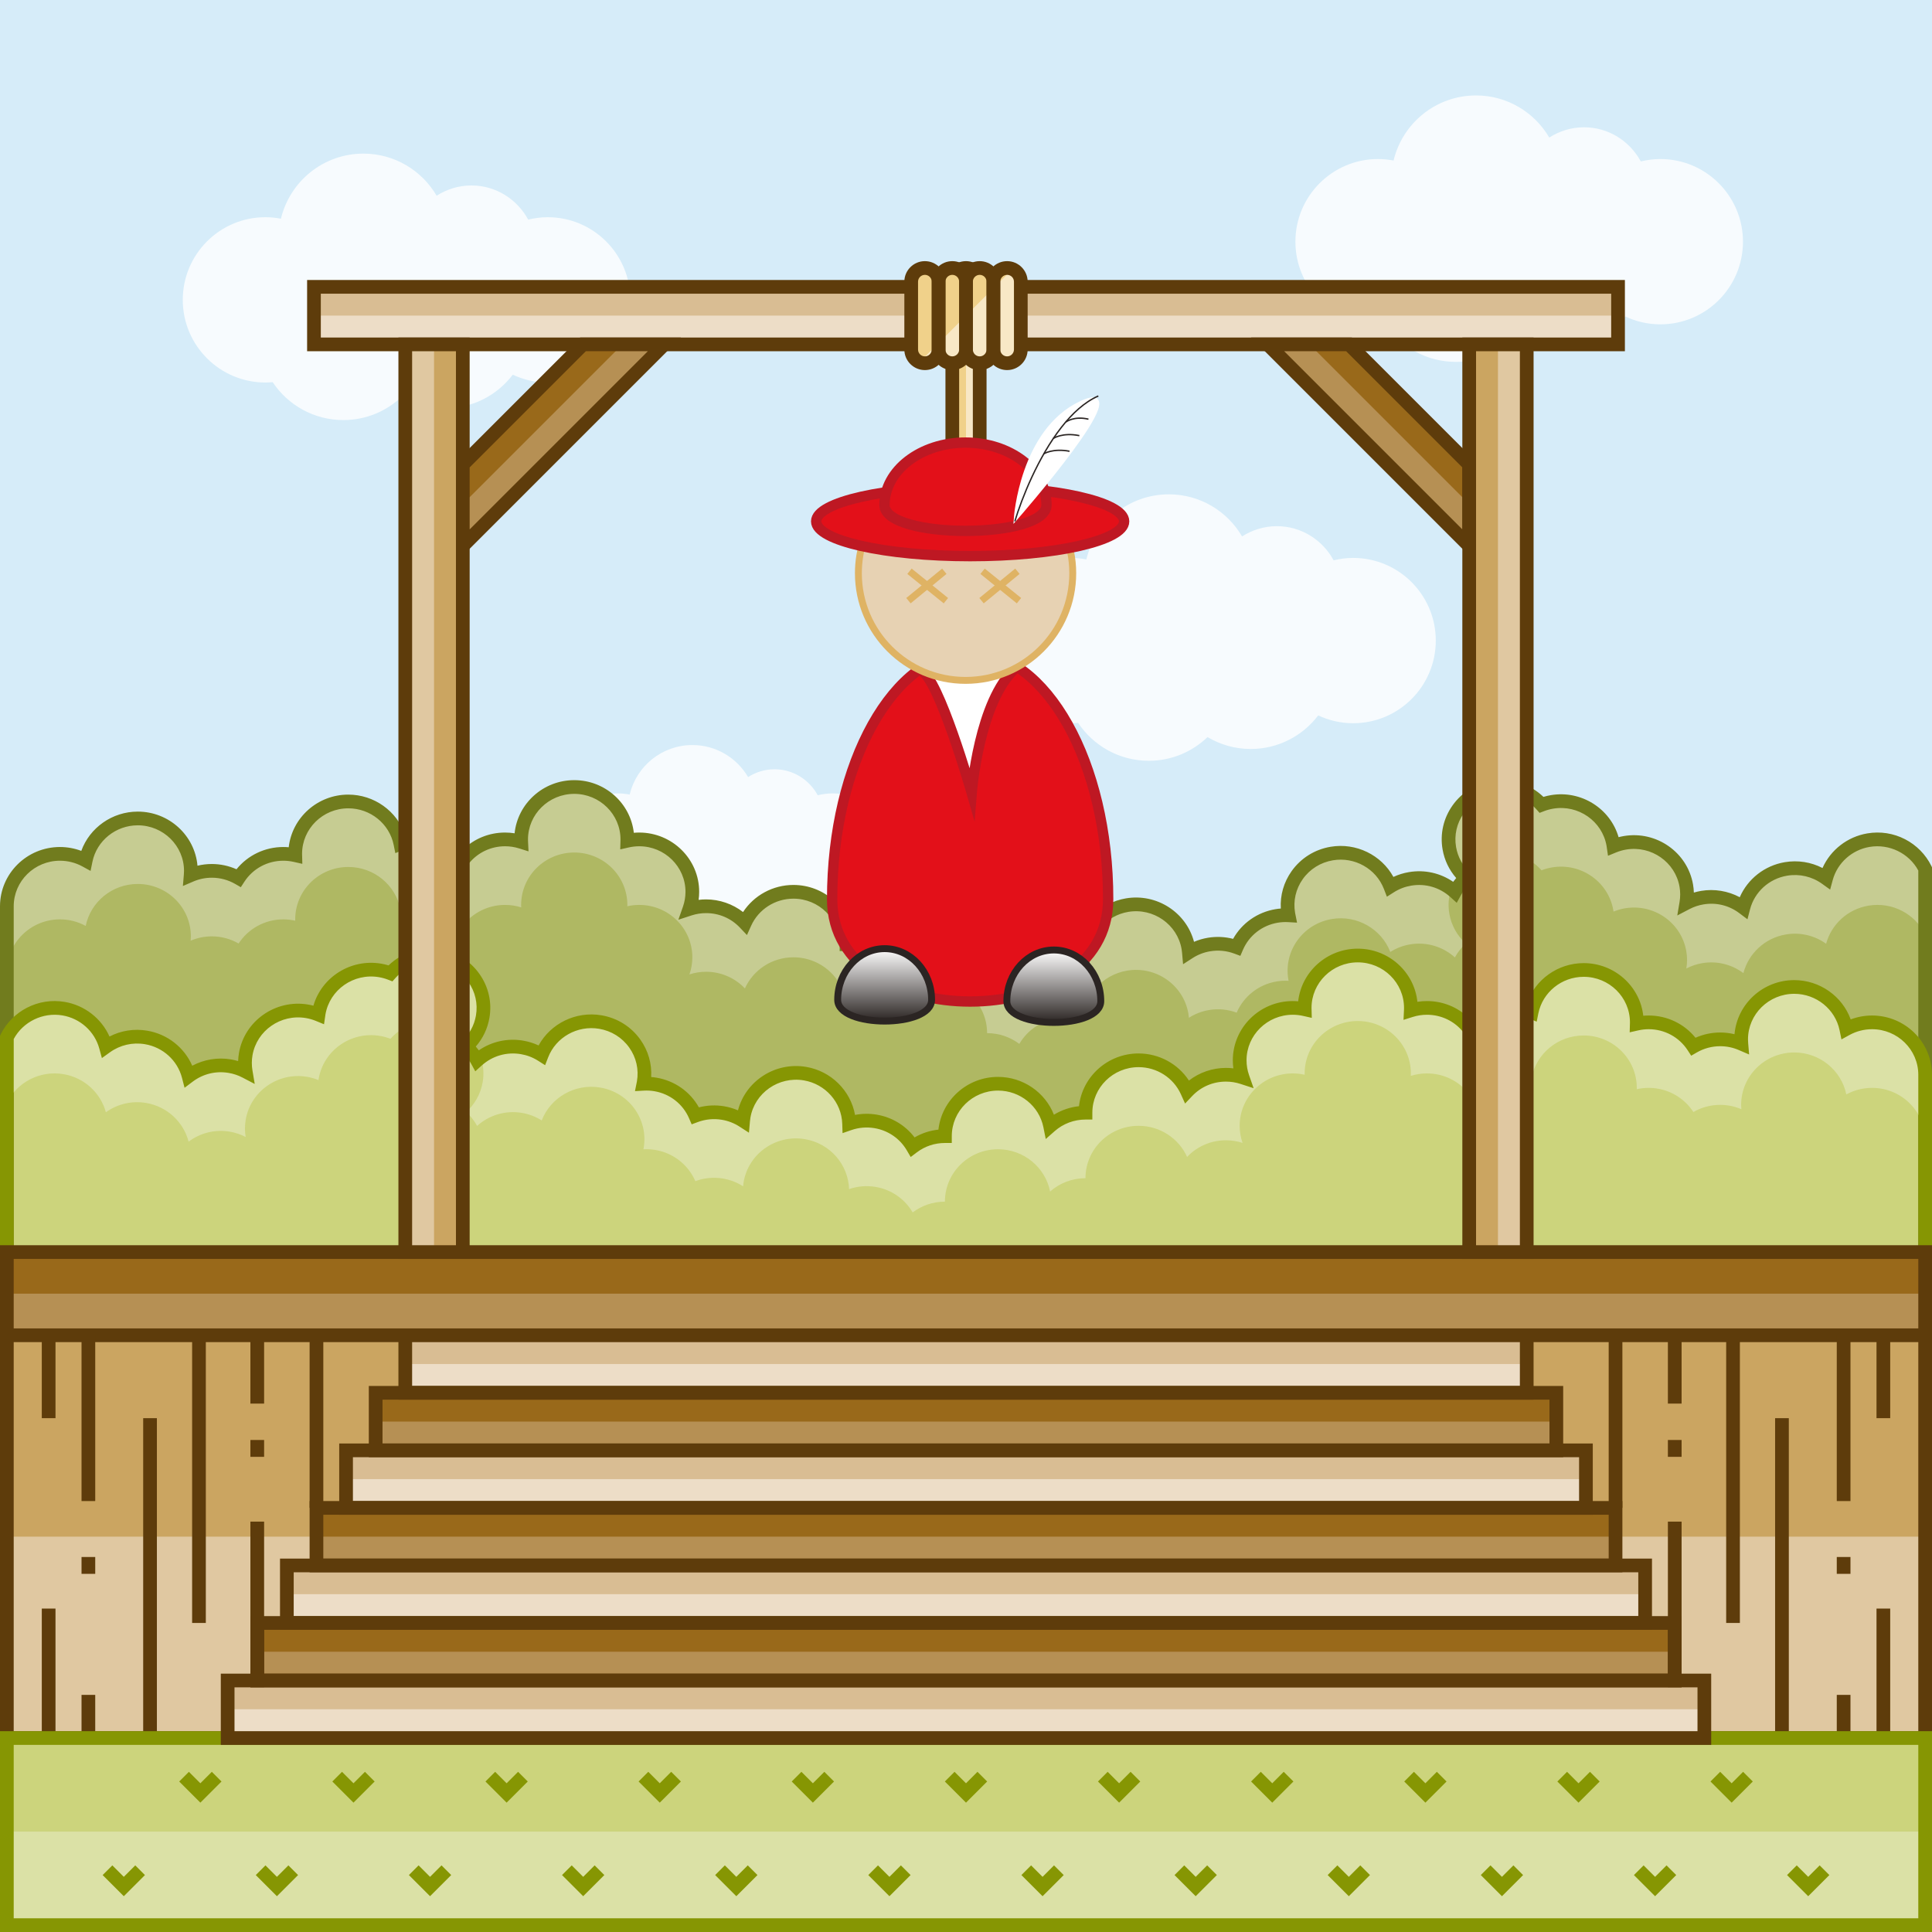 <?xml version="1.0" encoding="utf-8"?>
<!-- Generator: Adobe Illustrator 17.0.0, SVG Export Plug-In . SVG Version: 6.00 Build 0)  -->
<!DOCTYPE svg PUBLIC "-//W3C//DTD SVG 1.1//EN" "http://www.w3.org/Graphics/SVG/1.1/DTD/svg11.dtd">
<svg version="1.1" id="Layer_1" xmlns="http://www.w3.org/2000/svg" xmlns:xlink="http://www.w3.org/1999/xlink" x="0px" y="0px"
	 width="2800px" height="2800px" viewBox="0 0 2800 2800" enable-background="new 0 0 2800 2800" xml:space="preserve">
<g id="Layer_1_1_">
	<rect id="XMLID_751_" x="0" fill="#D6ECF9" width="2800" height="2800"/>
	<g id="XMLID_583_" opacity="0.8">
		<g id="XMLID_36_">
			<path id="XMLID_54_" fill="#FFFFFF" d="M1551.995,808.575c7.688,0,15.181,0.793,22.465,2.178
				c12.942-54.079,61.474-94.33,119.519-94.33c45.307,0,84.787,24.563,106.135,61.028c14.583-9.307,31.794-14.875,50.376-14.875
				c35.712,0,66.396,20.156,82.296,49.493c9.078-2.2,18.51-3.493,28.265-3.493c66.158,0,119.792,53.634,119.792,119.792
				c0,66.16-53.634,119.792-119.792,119.792c-18.112,0-35.217-4.136-50.607-11.331c-22.471,29.517-57.874,48.654-97.834,48.654
				c-22.874,0-44.214-6.356-62.563-17.232c-22.106,21.221-52.058,34.333-85.12,34.333c-42.764,0-80.401-21.841-102.445-54.954
				c-3.463,0.302-6.946,0.53-10.487,0.53c-66.16,0-119.792-53.632-119.792-119.792
				C1432.203,862.209,1485.836,808.575,1551.995,808.575z"/>
		</g>
	</g>
	<g id="XMLID_594_" opacity="0.8">
		<g id="XMLID_47_">
			<path id="XMLID_611_" fill="#FFFFFF" d="M1997.186,230.474c7.687,0,15.181,0.793,22.465,2.177
				c12.942-54.079,61.474-94.33,119.519-94.33c45.307,0,84.787,24.563,106.135,61.028c14.583-9.307,31.794-14.875,50.376-14.875
				c35.712,0,66.396,20.156,82.296,49.493c9.078-2.2,18.51-3.493,28.265-3.493c66.158,0,119.792,53.634,119.792,119.792
				c0,66.16-53.634,119.792-119.792,119.792c-18.112,0-35.217-4.136-50.607-11.331c-22.471,29.517-57.874,48.655-97.834,48.655
				c-22.874,0-44.214-6.356-62.562-17.232c-22.106,21.221-52.058,34.333-85.12,34.333c-42.764,0-80.401-21.841-102.446-54.954
				c-3.462,0.302-6.946,0.53-10.487,0.53c-66.16,0-119.792-53.632-119.792-119.792
				C1877.394,284.107,1931.027,230.474,1997.186,230.474z"/>
		</g>
	</g>
	<g id="XMLID_644_" opacity="0.8">
		<g id="XMLID_44_">
			<path id="XMLID_610_" fill="#FFFFFF" d="M895.471,1149.869c5.847,0,11.546,0.603,17.087,1.656
				c9.844-41.132,46.756-71.746,90.904-71.746c34.46,0,64.487,18.682,80.724,46.417c11.091-7.079,24.182-11.314,38.315-11.314
				c27.162,0,50.5,15.33,62.593,37.643c6.904-1.673,14.078-2.657,21.498-2.657c50.319,0,91.112,40.793,91.112,91.112
				c0,50.32-40.793,91.112-91.112,91.112c-13.775,0-26.786-3.146-38.491-8.618c-17.091,22.45-44.018,37.006-74.411,37.006
				c-17.398,0-33.629-4.835-47.584-13.106c-16.813,16.14-39.594,26.113-64.741,26.113c-32.526,0-61.152-16.612-77.918-41.797
				c-2.633,0.229-5.283,0.403-7.976,0.403c-50.32,0-91.112-40.792-91.112-91.112
				C804.359,1190.662,845.151,1149.869,895.471,1149.869z"/>
		</g>
	</g>
	<g id="XMLID_543_" opacity="0.8">
		<g id="XMLID_16_">
			<path id="XMLID_15_" fill="#FFFFFF" d="M384.68,314.787c7.688,0,15.181,0.793,22.465,2.177
				c12.942-54.079,61.474-94.33,119.519-94.33c45.307,0,84.787,24.563,106.135,61.028c14.583-9.307,31.794-14.875,50.376-14.875
				c35.712,0,66.396,20.155,82.296,49.493c9.078-2.2,18.51-3.493,28.265-3.493c66.158,0,119.792,53.634,119.792,119.792
				c0,66.16-53.634,119.792-119.792,119.792c-18.112,0-35.217-4.136-50.607-11.331c-22.471,29.517-57.874,48.654-97.834,48.654
				c-22.874,0-44.214-6.356-62.562-17.232c-22.106,21.221-52.058,34.333-85.12,34.333c-42.764,0-80.401-21.841-102.445-54.954
				c-3.462,0.302-6.946,0.53-10.487,0.53c-66.16,0-119.792-53.632-119.792-119.792C264.888,368.421,318.52,314.787,384.68,314.787z"
				/>
		</g>
	</g>
	<g id="XMLID_532_">
		<path id="XMLID_749_" fill="#AFB863" d="M86.893,1237.48c13.541,0,26.257,3.462,37.31,9.519
			c7.102-34.699,38.174-60.826,75.436-60.826c42.506,0,76.964,33.998,76.964,75.936c0,2.118-0.111,4.209-0.283,6.282
			c9.397-4.033,19.762-6.282,30.664-6.282c14.163,0,27.421,3.791,38.82,10.376c13.683-21.047,37.587-35.005,64.811-35.005
			c5.939,0,11.712,0.686,17.266,1.942c-0.017-0.648-0.05-1.291-0.05-1.942c0-41.938,34.458-75.936,76.964-75.936
			c37.342,0,68.464,26.242,75.476,61.052c9.268-3.903,19.468-6.067,30.182-6.067c24.707,0,46.678,11.5,60.761,29.356
			c14.082-17.856,36.054-29.356,60.761-29.356c8.154,0,16.007,1.261,23.383,3.579c-0.056-1.187-0.092-2.379-0.092-3.579
			c0-41.939,34.458-75.936,76.964-75.936s76.964,33.998,76.964,75.936c0,0.651-0.033,1.295-0.05,1.942
			c5.553-1.256,11.327-1.942,17.266-1.942c42.506,0,76.964,33.998,76.964,75.936c0,8.68-1.496,17.011-4.214,24.78
			c7.592-2.472,15.699-3.829,24.13-3.829c22.211,0,42.212,9.295,56.26,24.143c11.985-26.564,38.955-45.094,70.327-45.094
			c42.506,0,76.964,33.998,76.964,75.936c19.683,0,37.631,7.299,51.24,19.292c6.934-34.91,38.099-61.255,75.513-61.255
			c42.506,0,76.964,33.998,76.964,75.936c17.566,0,33.748,5.818,46.702,15.592c11.058-18.919,30.259-33.014,53.786-36.962
			c13.349-2.24,26.474-0.932,38.4,3.211c1.104-35.382,27.295-66.281,64.029-72.446c41.904-7.033,81.652,20.782,88.781,62.127
			c0.36,2.088,0.606,4.167,0.789,6.24c8.579-5.531,18.414-9.463,29.162-11.267c13.962-2.343,27.677-0.799,40.034,3.806
			c9.912-23.012,31.106-40.729,57.944-45.233c5.855-0.983,11.663-1.262,17.351-0.942c-0.126-0.635-0.268-1.264-0.379-1.907
			c-7.128-41.344,21.063-80.562,62.968-87.595c36.813-6.178,71.954,14.543,84.784,47.7c8.474-5.381,18.161-9.202,28.723-10.975
			c24.357-4.088,47.973,3.614,64.89,18.887c4.091-7.518,9.443-14.324,15.832-20.112c-12.186-11.002-20.904-25.926-23.888-43.237
			c-7.128-41.345,21.063-80.562,62.968-87.595c27.273-4.577,53.623,5.615,70.671,24.683c4.836-1.87,9.935-3.288,15.258-4.181
			c41.904-7.033,81.653,20.782,88.781,62.127c0.111,0.642,0.187,1.282,0.281,1.923c5.261-2.157,10.836-3.789,16.691-4.771
			c41.904-7.033,81.653,20.782,88.781,62.127c1.475,8.558,1.417,17.018,0.057,25.127c7.064-3.694,14.825-6.372,23.138-7.767
			c21.896-3.675,43.194,2.179,59.567,14.493c7.301-28.171,30.739-50.901,61.667-56.092c21.301-3.575,42.035,1.868,58.22,13.502
			c7.552-27.773,30.826-50.095,61.439-55.233c34.503-5.791,67.513,12.063,82.087,41.622v1530.845H9.929V1313.416
			C9.929,1271.478,44.387,1237.48,86.893,1237.48z"/>
	</g>
	<g id="XMLID_508_">
		<path id="XMLID_748_" fill="#CCD47C" d="M2713.107,1481.686c-13.541,0-26.257,3.462-37.31,9.519
			c-7.102-34.699-38.174-60.826-75.436-60.826c-42.506,0-76.964,33.998-76.964,75.936c0,2.118,0.111,4.209,0.283,6.282
			c-9.397-4.033-19.762-6.282-30.664-6.282c-14.163,0-27.421,3.791-38.82,10.376c-13.683-21.047-37.587-35.006-64.811-35.006
			c-5.939,0-11.713,0.686-17.266,1.942c0.017-0.648,0.05-1.291,0.05-1.942c0-41.938-34.458-75.936-76.964-75.936
			c-37.342,0-68.464,26.242-75.476,61.052c-9.268-3.902-19.468-6.067-30.182-6.067c-24.707,0-46.678,11.5-60.761,29.356
			c-14.082-17.856-36.054-29.356-60.761-29.356c-8.154,0-16.007,1.261-23.383,3.579c0.056-1.187,0.092-2.379,0.092-3.579
			c0-41.938-34.458-75.936-76.964-75.936s-76.964,33.998-76.964,75.936c0,0.651,0.033,1.295,0.05,1.942
			c-5.553-1.256-11.327-1.942-17.266-1.942c-42.506,0-76.964,33.998-76.964,75.936c0,8.681,1.496,17.012,4.214,24.781
			c-7.592-2.472-15.699-3.829-24.13-3.829c-22.212,0-42.212,9.295-56.26,24.143c-11.985-26.564-38.955-45.094-70.327-45.094
			c-42.506,0-76.964,33.998-76.964,75.936c-19.683,0-37.631,7.299-51.24,19.292c-6.934-34.91-38.099-61.255-75.513-61.255
			c-42.506,0-76.964,33.998-76.964,75.936c-17.566,0-33.748,5.818-46.702,15.592c-11.058-18.919-30.259-33.013-53.786-36.962
			c-13.349-2.24-26.474-0.932-38.4,3.211c-1.104-35.382-27.295-66.281-64.029-72.446c-41.904-7.033-81.652,20.782-88.781,62.127
			c-0.36,2.088-0.606,4.167-0.789,6.24c-8.579-5.531-18.414-9.463-29.162-11.267c-13.962-2.343-27.677-0.8-40.034,3.806
			c-9.912-23.012-31.106-40.729-57.944-45.233c-5.855-0.983-11.663-1.262-17.351-0.942c0.126-0.635,0.268-1.264,0.379-1.907
			c7.128-41.344-21.063-80.562-62.967-87.595c-36.813-6.178-71.954,14.543-84.784,47.7c-8.474-5.381-18.161-9.202-28.723-10.975
			c-24.357-4.088-47.972,3.614-64.89,18.887c-4.091-7.518-9.443-14.324-15.832-20.111c12.186-11.002,20.904-25.926,23.888-43.238
			c7.128-41.344-21.063-80.562-62.967-87.595c-27.273-4.577-53.623,5.615-70.671,24.683c-4.836-1.87-9.935-3.288-15.258-4.182
			c-41.904-7.033-81.653,20.782-88.781,62.127c-0.111,0.642-0.187,1.282-0.281,1.923c-5.261-2.157-10.836-3.789-16.691-4.771
			c-41.904-7.033-81.653,20.782-88.781,62.127c-1.475,8.557-1.417,17.018-0.057,25.127c-7.065-3.693-14.825-6.372-23.138-7.767
			c-21.896-3.675-43.194,2.179-59.567,14.493c-7.301-28.171-30.739-50.901-61.667-56.092c-21.301-3.575-42.035,1.868-58.221,13.502
			c-7.552-27.773-30.826-50.095-61.439-55.233c-34.503-5.791-67.513,12.063-82.088,41.621v1286.639H2790.07V1557.623
			C2790.071,1515.684,2755.613,1481.686,2713.107,1481.686z"/>
	</g>
	<g id="XMLID_51_">
		<g id="XMLID_52_">
			<path id="XMLID_747_" fill="#C6CC92" d="M86.893,1332.413c13.541,0,26.257,3.462,37.31,9.519
				c7.102-34.699,38.174-60.826,75.436-60.826c42.506,0,76.964,33.998,76.964,75.936c0,2.118-0.111,4.209-0.283,6.282
				c9.397-4.033,19.762-6.282,30.664-6.282c14.163,0,27.421,3.791,38.82,10.376c13.683-21.047,37.587-35.006,64.811-35.006
				c5.939,0,11.712,0.686,17.266,1.942c-0.017-0.648-0.05-1.291-0.05-1.942c0-41.938,34.458-75.936,76.964-75.936
				c37.342,0,68.464,26.242,75.476,61.052c9.268-3.903,19.468-6.067,30.182-6.067c24.707,0,46.678,11.5,60.761,29.356
				c14.082-17.856,36.054-29.356,60.761-29.356c8.154,0,16.007,1.261,23.383,3.579c-0.056-1.187-0.092-2.379-0.092-3.579
				c0-41.938,34.458-75.936,76.964-75.936s76.964,33.998,76.964,75.936c0,0.651-0.033,1.295-0.05,1.942
				c5.553-1.256,11.327-1.942,17.266-1.942c42.506,0,76.964,33.998,76.964,75.936c0,8.681-1.496,17.012-4.214,24.781
				c7.592-2.472,15.699-3.829,24.13-3.829c22.211,0,42.212,9.295,56.26,24.143c11.985-26.564,38.955-45.094,70.327-45.094
				c42.506,0,76.964,33.998,76.964,75.936c19.683,0,37.631,7.3,51.24,19.292c6.934-34.91,38.099-61.255,75.513-61.255
				c42.506,0,76.964,33.998,76.964,75.936c17.566,0,33.748,5.818,46.702,15.592c11.058-18.919,30.259-33.013,53.786-36.962
				c13.349-2.24,26.474-0.932,38.4,3.211c1.104-35.382,27.295-66.281,64.029-72.446c41.904-7.033,81.652,20.782,88.781,62.127
				c0.36,2.088,0.606,4.167,0.789,6.24c8.579-5.531,18.414-9.463,29.162-11.267c13.962-2.343,27.677-0.8,40.034,3.806
				c9.912-23.012,31.106-40.729,57.944-45.233c5.855-0.983,11.663-1.262,17.351-0.942c-0.126-0.635-0.268-1.264-0.379-1.907
				c-7.128-41.344,21.063-80.562,62.968-87.595c36.813-6.178,71.954,14.543,84.784,47.7c8.474-5.381,18.161-9.202,28.723-10.975
				c24.357-4.088,47.972,3.614,64.89,18.887c4.091-7.518,9.443-14.324,15.831-20.112c-12.186-11.002-20.903-25.926-23.888-43.237
				c-2.153-12.487-1.065-24.773,2.63-36.044c-16.358-12.267-37.61-18.095-59.464-14.427c-10.562,1.773-20.249,5.594-28.723,10.975
				c-12.83-33.157-47.971-53.878-84.784-47.7c-41.904,7.033-70.096,46.251-62.968,87.595c0.111,0.642,0.253,1.271,0.379,1.907
				c-5.688-0.32-11.496-0.041-17.351,0.942c-26.839,4.504-48.032,22.221-57.944,45.233c-12.356-4.605-26.071-6.149-40.034-3.806
				c-10.747,1.804-20.583,5.736-29.162,11.267c-0.183-2.073-0.429-4.153-0.789-6.24c-7.128-41.345-46.877-69.159-88.781-62.127
				c-36.734,6.165-62.926,37.064-64.029,72.446c-11.926-4.143-25.051-5.452-38.4-3.211c-23.526,3.948-42.728,18.043-53.786,36.962
				c-12.953-9.774-29.135-15.592-46.702-15.592c0-41.938-34.458-75.936-76.964-75.936c-37.414,0-68.58,26.344-75.513,61.255
				c-13.609-11.993-31.557-19.292-51.24-19.292c0-41.938-34.458-75.936-76.964-75.936c-31.373,0-58.342,18.53-70.327,45.094
				c-14.048-14.848-34.049-24.143-56.26-24.143c-8.432,0-16.538,1.357-24.13,3.829c2.718-7.769,4.214-16.1,4.214-24.78
				c0-41.939-34.458-75.936-76.964-75.936c-5.939,0-11.713,0.686-17.266,1.942c0.017-0.648,0.05-1.291,0.05-1.942
				c0-41.939-34.458-75.936-76.964-75.936s-76.964,33.998-76.964,75.936c0,1.2,0.036,2.393,0.092,3.579
				c-7.375-2.318-15.229-3.579-23.383-3.579c-24.707,0-46.679,11.5-60.761,29.356c-14.083-17.856-36.054-29.356-60.761-29.356
				c-10.714,0-20.914,2.164-30.182,6.067c-7.013-34.81-38.135-61.052-75.476-61.052c-42.506,0-76.964,33.998-76.964,75.936
				c0,0.651,0.033,1.295,0.05,1.942c-5.553-1.256-11.326-1.942-17.266-1.942c-27.224,0-51.128,13.959-64.811,35.005
				c-11.399-6.585-24.657-10.376-38.82-10.376c-10.902,0-21.266,2.249-30.664,6.282c0.173-2.074,0.283-4.165,0.283-6.282
				c0-41.938-34.458-75.936-76.964-75.936c-37.262,0-68.334,26.127-75.436,60.826c-11.054-6.057-23.769-9.519-37.31-9.519
				c-42.506,0-76.964,33.998-76.964,75.936v94.933C9.929,1366.411,44.387,1332.413,86.893,1332.413z"/>
		</g>
		<g id="XMLID_53_">
			<path id="XMLID_746_" fill="#C6CC92" d="M2707.983,1217.604c-30.613,5.138-53.888,27.46-61.439,55.233
				c-16.185-11.634-36.919-17.078-58.22-13.502c-30.928,5.191-54.366,27.921-61.667,56.092
				c-16.373-12.313-37.67-18.168-59.566-14.493c-8.313,1.395-16.073,4.074-23.138,7.767c1.359-8.109,1.418-16.569-0.057-25.127
				c-7.128-41.344-46.877-69.16-88.781-62.127c-5.855,0.983-11.43,2.614-16.691,4.771c-0.094-0.641-0.17-1.281-0.281-1.923
				c-7.128-41.345-46.876-69.16-88.781-62.127c-5.323,0.893-10.422,2.311-15.258,4.181c-17.048-19.068-43.398-29.26-70.671-24.683
				c-41.904,7.033-70.096,46.25-62.968,87.595c2.275,13.193,7.886,24.992,15.817,34.733c11.375-14.021,27.794-24.146,47.15-27.395
				c27.273-4.577,53.623,5.615,70.671,24.683c4.836-1.87,9.935-3.288,15.258-4.182c41.904-7.033,81.653,20.782,88.781,62.127
				c0.111,0.642,0.187,1.282,0.281,1.923c5.26-2.157,10.835-3.789,16.691-4.771c41.904-7.033,81.653,20.782,88.781,62.127
				c1.475,8.557,1.417,17.018,0.057,25.127c7.064-3.693,14.825-6.372,23.138-7.767c21.896-3.675,43.194,2.179,59.566,14.493
				c7.301-28.171,30.739-50.901,61.667-56.092c21.301-3.575,42.035,1.868,58.22,13.502c7.552-27.773,30.826-50.095,61.439-55.233
				c34.503-5.791,67.513,12.063,82.087,41.621v-94.933C2775.497,1229.666,2742.486,1211.813,2707.983,1217.604z"/>
		</g>
	</g>
	<g id="XMLID_48_">
		<path id="XMLID_607_" fill="#717C1E" d="M2800,2800H0V1313.416c0-47.347,38.98-85.866,86.893-85.866
			c10.582,0,21.085,1.923,30.92,5.62c12.184-33.608,44.838-56.926,81.826-56.926c45.372,0,82.733,34.542,86.569,78.411
			c6.758-1.645,13.705-2.474,20.776-2.474c12.367,0,24.576,2.616,35.775,7.618c16.427-20.34,41.189-32.248,67.856-32.248
			c2.603,0,5.215,0.118,7.823,0.353c4.834-42.856,41.719-76.29,86.357-76.29c37.466,0,70.425,23.868,82.251,58.137
			c7.578-2.095,15.413-3.153,23.407-3.153c23.021,0,44.605,8.807,60.761,24.492c16.156-15.684,37.74-24.492,60.761-24.492
			c4.645,0,9.263,0.364,13.819,1.087c4.494-43.207,41.544-77.023,86.436-77.023c44.638,0,81.522,33.433,86.356,76.29
			c2.608-0.235,5.22-0.353,7.824-0.353c47.913,0,86.893,38.519,86.893,85.866c0,3.923-0.269,7.825-0.806,11.686
			c3.572-0.442,7.175-0.664,10.794-0.664c19.472,0,38.405,6.564,53.608,18.322c15.847-24.21,43.246-39.274,72.979-39.274
			c44.691,0,81.609,33.511,86.373,76.439c12.918,1.387,25.317,5.615,36.319,12.353c12.75-32.492,44.75-54.819,81.026-54.819
			c44.687,0,81.604,33.504,86.372,76.429c12.258,1.294,23.955,5.12,34.553,11.297c13.284-17.472,32.794-29.315,54.883-33.022
			c10.424-1.75,21.093-1.594,31.406,0.417c6.318-35.149,34.553-63.532,71.023-69.652c44.722-7.509,87.424,20.373,98.636,62.991
			c6.393-2.747,13.113-4.719,20.095-5.891c12.188-2.046,24.662-1.488,36.547,1.588c12.747-22.771,35.138-38.602,61.43-43.016
			c2.551-0.428,5.13-0.742,7.725-0.942c-1.135-19.221,4.267-38.139,15.605-54.126c13.432-18.94,33.537-31.503,56.609-35.375
			c36.933-6.199,73.481,11.883,90.946,43.715c7.122-3.325,14.673-5.667,22.561-6.99c22.699-3.81,45.473,1.303,64.061,14.096
			c1.392-1.895,2.862-3.733,4.407-5.509c-10.308-11.776-17.085-25.97-19.775-41.57c-3.868-22.438,1.281-45.061,14.499-63.699
			c13.433-18.939,33.537-31.502,56.609-35.375c27.622-4.636,55.201,3.938,75.07,23.039c3.56-1.073,7.193-1.922,10.86-2.538
			c44.003-7.385,86.041,19.477,98.066,60.93c2.542-0.667,5.108-1.219,7.686-1.651c47.211-7.926,92.167,23.582,100.209,70.232
			c0.67,3.885,1.068,7.794,1.193,11.707c3.462-1.033,6.992-1.852,10.574-2.454c19.191-3.222,38.965,0.115,55.943,9.187
			c11.522-26.487,35.977-45.867,65.291-50.786c18.94-3.18,37.925-0.177,54.636,8.464c11.643-26.167,36.018-45.327,65.024-50.195
			c18.872-3.169,37.794-0.22,54.719,8.526c16.386,8.467,29.853,22.139,37.918,38.497l1.023,2.076V2800z M19.858,2780.142h2760.284
			V1261.627c-13.411-24.984-42.073-39.006-70.515-34.231c-25.74,4.32-46.74,23.179-53.502,48.046l-3.755,13.81l-11.621-8.353
			c-14.761-10.61-32.795-14.792-50.782-11.772c-26.073,4.375-47.151,23.527-53.698,48.791l-3.722,14.362l-11.858-8.918
			c-14.97-11.259-33.419-15.747-51.956-12.636c-7.058,1.185-13.848,3.464-20.181,6.775l-17.693,9.25l3.301-19.691
			c1.213-7.236,1.197-14.57-0.049-21.798c-6.191-35.907-40.899-60.14-77.353-54.021c-4.952,0.831-9.853,2.233-14.567,4.166
			l-11.757,4.821l-1.938-13.299c-0.043-0.316-0.084-0.632-0.139-0.948c-6.191-35.905-40.899-60.141-77.352-54.018
			c-4.551,0.764-9.032,1.992-13.32,3.65l-6.406,2.478l-4.578-5.121c-15.504-17.342-38.542-25.383-61.625-21.508
			c-17.825,2.991-33.344,12.679-43.698,27.279c-10.141,14.298-14.093,31.642-11.128,48.837c2.513,14.577,9.691,27.563,20.758,37.555
			l8.149,7.358l-8.137,7.371c-5.566,5.043-10.201,10.93-13.776,17.499l-6.023,11.067l-9.352-8.444
			c-15.411-13.913-36.037-19.914-56.593-16.464c-9.002,1.51-17.428,4.728-25.045,9.564l-10.215,6.486l-4.367-11.285
			c-11.346-29.322-42.42-46.771-73.88-41.49c-17.825,2.991-33.344,12.679-43.699,27.279c-10.141,14.298-14.093,31.642-11.128,48.837
			c0.055,0.316,0.122,0.631,0.188,0.947l0.145,0.707l2.503,12.572l-12.799-0.721c-5.101-0.285-10.198-0.01-15.15,0.82
			c-22.619,3.797-41.485,18.514-50.469,39.369l-3.737,8.675l-8.85-3.299c-11.108-4.141-23.184-5.288-34.922-3.319
			c-9.145,1.535-17.699,4.839-25.425,9.82l-13.826,8.914l-1.445-16.387c-0.178-2.02-0.401-3.795-0.683-5.424
			c-6.191-35.907-40.892-60.143-77.352-54.022c-31.329,5.257-54.774,31.737-55.749,62.963l-0.421,13.503l-12.761-4.434
			c-10.692-3.714-22.275-4.681-33.497-2.798c-19.764,3.317-36.843,15.046-46.857,32.181l-5.637,9.643l-8.917-6.728
			c-11.782-8.89-25.863-13.589-40.721-13.589h-9.929v-9.929c0-36.397-30.072-66.008-67.035-66.008
			c-31.983,0-59.645,22.399-65.775,53.26l-3.36,16.921l-12.943-11.406c-12.303-10.841-28.169-16.812-44.676-16.812h-9.929v-9.929
			c0-36.397-30.072-66.007-67.035-66.007c-26.466,0-50.519,15.406-61.277,39.248l-6.089,13.494l-10.174-10.753
			c-12.836-13.566-30.254-21.038-49.047-21.038c-7.164,0-14.248,1.124-21.056,3.341l-19.069,6.21l6.622-18.93
			c2.426-6.936,3.657-14.171,3.657-21.502c0-36.396-30.072-66.007-67.035-66.007c-5.024,0-10.096,0.571-15.075,1.697l-12.451,2.817
			l0.357-13.476c0.011-0.322,0.024-0.643,0.024-0.968c0-36.396-30.072-66.007-67.035-66.007s-67.035,29.611-67.035,66.007
			c0,0.949,0.026,1.966,0.08,3.11l0.673,14.206l-13.568-4.264c-6.593-2.072-13.459-3.123-20.406-3.123
			c-20.841,0-40.146,9.322-52.964,25.576l-7.796,9.885l-7.797-9.884c-12.82-16.254-32.124-25.576-52.965-25.576
			c-9.135,0-17.993,1.779-26.329,5.289l-11.189,4.711l-2.397-11.901c-6.197-30.759-33.845-53.084-65.743-53.084
			c-36.964,0-67.035,29.611-67.035,66.007c0,0.324,0.013,0.646,0.024,0.968l0.023,0.715l0.335,12.761l-12.451-2.817
			c-4.98-1.126-10.051-1.697-15.075-1.697c-22.959,0-44.075,11.398-56.487,30.489l-5.135,7.898l-8.157-4.712
			c-10.242-5.917-21.948-9.045-33.853-9.045c-9.28,0-18.279,1.843-26.747,5.478l-15.182,6.516l1.371-16.464
			c0.167-2.013,0.249-3.798,0.249-5.459c0-36.397-30.072-66.007-67.035-66.007c-31.802,0-59.437,22.243-65.709,52.888l-2.698,13.183
			l-11.801-6.467c-9.906-5.428-21.158-8.298-32.539-8.298c-36.963,0-67.035,29.611-67.035,66.007L19.858,2780.142L19.858,2780.142z"
			/>
	</g>
	<g id="XMLID_62_">
		<g id="XMLID_63_">
			<path id="XMLID_745_" fill="#DBE1A6" d="M2713.107,1481.686c-13.541,0-26.257,3.462-37.31,9.519
				c-7.102-34.699-38.174-60.826-75.436-60.826c-42.506,0-76.964,33.998-76.964,75.936c0,2.118,0.111,4.209,0.283,6.282
				c-9.397-4.033-19.762-6.282-30.664-6.282c-14.163,0-27.421,3.791-38.82,10.376c-13.683-21.047-37.587-35.006-64.811-35.006
				c-5.939,0-11.713,0.686-17.266,1.942c0.017-0.648,0.05-1.291,0.05-1.942c0-41.938-34.458-75.936-76.964-75.936
				c-37.342,0-68.464,26.242-75.476,61.052c-9.268-3.902-19.468-6.067-30.182-6.067c-24.707,0-46.678,11.5-60.761,29.356
				c-14.082-17.856-36.054-29.356-60.761-29.356c-8.154,0-16.007,1.261-23.383,3.579c0.056-1.187,0.092-2.379,0.092-3.579
				c0-41.938-34.458-75.936-76.964-75.936s-76.964,33.998-76.964,75.936c0,0.651,0.033,1.295,0.05,1.942
				c-5.553-1.256-11.327-1.942-17.266-1.942c-42.506,0-76.964,33.998-76.964,75.936c0,8.681,1.496,17.012,4.214,24.781
				c-7.592-2.472-15.699-3.829-24.13-3.829c-22.212,0-42.212,9.295-56.26,24.143c-11.985-26.564-38.955-45.094-70.327-45.094
				c-42.506,0-76.964,33.998-76.964,75.936c-19.683,0-37.631,7.299-51.24,19.292c-6.934-34.91-38.099-61.255-75.513-61.255
				c-42.506,0-76.964,33.998-76.964,75.936c-17.566,0-33.748,5.818-46.702,15.592c-11.058-18.919-30.259-33.013-53.786-36.962
				c-13.349-2.24-26.474-0.932-38.4,3.211c-1.104-35.382-27.295-66.281-64.029-72.446c-41.904-7.033-81.652,20.782-88.781,62.127
				c-0.36,2.088-0.606,4.167-0.789,6.24c-8.579-5.531-18.414-9.463-29.162-11.267c-13.962-2.343-27.677-0.8-40.034,3.806
				c-9.912-23.012-31.106-40.729-57.944-45.233c-5.855-0.983-11.663-1.262-17.351-0.942c0.126-0.635,0.268-1.264,0.379-1.907
				c7.128-41.344-21.063-80.562-62.967-87.595c-36.813-6.178-71.954,14.543-84.784,47.7c-8.474-5.381-18.161-9.202-28.723-10.975
				c-21.854-3.668-43.106,2.16-59.464,14.427c3.695,11.271,4.783,23.557,2.63,36.044c-2.985,17.312-11.702,32.235-23.888,43.238
				c6.389,5.787,11.74,12.593,15.832,20.112c16.918-15.273,40.533-22.975,64.89-18.887c10.562,1.773,20.249,5.594,28.723,10.975
				c12.83-33.157,47.971-53.878,84.784-47.699c41.904,7.033,70.096,46.251,62.967,87.595c-0.111,0.642-0.253,1.271-0.379,1.907
				c5.688-0.32,11.496-0.041,17.351,0.942c26.839,4.505,48.032,22.221,57.944,45.233c12.357-4.605,26.071-6.149,40.034-3.806
				c10.747,1.804,20.583,5.736,29.162,11.267c0.183-2.073,0.429-4.153,0.789-6.24c7.128-41.345,46.877-69.16,88.781-62.127
				c36.734,6.165,62.926,37.064,64.029,72.446c11.926-4.143,25.051-5.452,38.4-3.211c23.526,3.948,42.728,18.043,53.786,36.962
				c12.953-9.774,29.135-15.592,46.702-15.592c0-41.938,34.458-75.936,76.964-75.936c37.414,0,68.58,26.344,75.513,61.255
				c13.609-11.993,31.557-19.292,51.24-19.292c0-41.938,34.458-75.936,76.964-75.936c31.373,0,58.342,18.531,70.327,45.094
				c14.048-14.848,34.049-24.143,56.26-24.143c8.432,0,16.538,1.357,24.13,3.829c-2.718-7.769-4.214-16.1-4.214-24.781
				c0-41.938,34.458-75.936,76.964-75.936c5.939,0,11.713,0.686,17.266,1.942c-0.017-0.648-0.05-1.291-0.05-1.942
				c0-41.939,34.458-75.936,76.964-75.936s76.964,33.998,76.964,75.936c0,1.2-0.036,2.392-0.092,3.579
				c7.376-2.318,15.229-3.579,23.383-3.579c24.707,0,46.679,11.5,60.761,29.356c14.083-17.856,36.054-29.356,60.761-29.356
				c10.714,0,20.914,2.164,30.182,6.067c7.013-34.81,38.135-61.052,75.476-61.052c42.506,0,76.964,33.998,76.964,75.936
				c0,0.651-0.033,1.295-0.05,1.942c5.553-1.256,11.326-1.942,17.266-1.942c27.224,0,51.128,13.959,64.811,35.006
				c11.399-6.585,24.657-10.376,38.82-10.376c10.902,0,21.266,2.249,30.664,6.282c-0.173-2.074-0.283-4.164-0.283-6.282
				c0-41.938,34.458-75.936,76.964-75.936c37.262,0,68.334,26.128,75.436,60.826c11.053-6.057,23.769-9.519,37.31-9.519
				c42.506,0,76.964,33.998,76.964,75.936v-94.933C2790.071,1515.684,2755.613,1481.686,2713.107,1481.686z"/>
		</g>
		<g id="XMLID_64_">
			<path id="XMLID_744_" fill="#DBE1A6" d="M92.017,1556.743c30.613,5.138,53.888,27.46,61.439,55.233
				c16.185-11.634,36.919-17.077,58.221-13.502c30.928,5.191,54.366,27.921,61.667,56.092c16.373-12.313,37.67-18.168,59.567-14.493
				c8.313,1.395,16.073,4.074,23.138,7.767c-1.359-8.109-1.418-16.569,0.057-25.127c7.128-41.345,46.876-69.16,88.781-62.127
				c5.855,0.983,11.43,2.614,16.691,4.772c0.094-0.641,0.17-1.281,0.281-1.923c7.128-41.345,46.876-69.16,88.781-62.127
				c5.323,0.893,10.422,2.311,15.258,4.182c17.048-19.068,43.398-29.26,70.671-24.683c19.357,3.249,35.775,13.374,47.15,27.395
				c7.931-9.741,13.542-21.54,15.817-34.733c7.128-41.344-21.063-80.562-62.967-87.595c-27.273-4.577-53.623,5.615-70.671,24.683
				c-4.836-1.87-9.935-3.288-15.258-4.182c-41.904-7.033-81.653,20.782-88.781,62.127c-0.111,0.642-0.187,1.282-0.281,1.923
				c-5.261-2.157-10.836-3.789-16.691-4.771c-41.904-7.033-81.653,20.782-88.781,62.127c-1.475,8.557-1.417,17.018-0.057,25.127
				c-7.065-3.693-14.825-6.372-23.138-7.767c-21.896-3.675-43.194,2.179-59.567,14.493c-7.301-28.171-30.739-50.901-61.667-56.092
				c-21.301-3.575-42.035,1.868-58.221,13.502c-7.552-27.773-30.826-50.095-61.439-55.233
				c-34.503-5.791-67.513,12.063-82.088,41.621v94.933C24.503,1568.806,57.514,1550.952,92.017,1556.743z"/>
		</g>
	</g>
	<g id="XMLID_49_">
		<path id="XMLID_604_" fill="#869603" d="M2800,2800H0V1501.117l1.023-2.076c8.065-16.358,21.532-30.029,37.918-38.497
			c16.924-8.745,35.845-11.693,54.718-8.526c29.006,4.868,53.38,24.028,65.024,50.195c16.711-8.643,35.698-11.644,54.636-8.465
			c29.314,4.92,53.768,24.299,65.29,50.786c16.979-9.072,36.75-12.408,55.943-9.187c3.583,0.602,7.113,1.422,10.574,2.454
			c0.125-3.914,0.523-7.823,1.193-11.708c8.043-46.65,53-78.15,100.209-70.233c2.578,0.433,5.144,0.985,7.686,1.652
			c12.023-41.45,54.063-68.316,98.066-60.929c3.667,0.615,7.299,1.464,10.86,2.537c19.869-19.1,47.45-27.673,75.069-23.039
			c23.073,3.872,43.176,16.436,56.609,35.376c13.219,18.638,18.368,41.26,14.499,63.699c-2.689,15.6-9.467,29.793-19.775,41.569
			c1.545,1.777,3.015,3.614,4.407,5.51c18.588-12.793,41.365-17.904,64.06-14.097c7.888,1.325,15.44,3.667,22.561,6.991
			c17.465-31.832,54.012-49.914,90.946-43.715c23.073,3.872,43.177,16.435,56.609,35.375c11.339,15.988,16.74,34.906,15.606,54.126
			c2.595,0.2,5.174,0.514,7.726,0.943c26.292,4.412,48.682,20.245,61.43,43.015c11.885-3.077,24.359-3.635,36.546-1.589
			c6.982,1.172,13.703,3.145,20.096,5.891c11.211-42.616,53.906-70.497,98.636-62.991c36.469,6.12,64.705,34.504,71.023,69.652
			c10.314-2.012,20.982-2.167,31.406-0.418c22.089,3.708,41.599,15.551,54.882,33.023c10.598-6.178,22.296-10.004,34.553-11.297
			c4.768-42.925,41.685-76.429,86.372-76.429c36.276,0,68.276,22.326,81.026,54.818c11.002-6.737,23.401-10.966,36.319-12.353
			c4.764-42.929,41.683-76.439,86.373-76.439c29.733,0,57.132,15.063,72.979,39.274c15.203-11.758,34.136-18.322,53.608-18.322
			c3.618,0,7.221,0.222,10.793,0.664c-0.537-3.862-0.806-7.763-0.806-11.686c0-47.346,38.98-85.865,86.893-85.865
			c2.604,0,5.216,0.118,7.824,0.353c4.834-42.856,41.719-76.29,86.356-76.29c44.892,0,81.942,33.816,86.436,77.024
			c4.556-0.723,9.175-1.087,13.819-1.087c23.021,0,44.605,8.807,60.761,24.491c16.156-15.684,37.74-24.491,60.761-24.491
			c7.994,0,15.83,1.058,23.407,3.153c11.826-34.27,44.785-58.138,82.251-58.138c44.638,0,81.522,33.433,86.356,76.289
			c2.608-0.235,5.22-0.353,7.823-0.353c26.669,0,51.43,11.906,67.856,32.249c11.199-5.003,23.408-7.619,35.775-7.619
			c7.07,0,14.017,0.829,20.776,2.475c3.835-43.869,41.197-78.411,86.569-78.411c36.988,0,69.642,23.318,81.826,56.926
			c9.835-3.697,20.337-5.62,30.92-5.62c47.913,0,86.893,38.519,86.893,85.866V2800H2800z M19.858,2780.142h2760.284V1557.623
			c0-36.397-30.072-66.008-67.035-66.008c-11.381,0-22.633,2.87-32.539,8.298l-11.801,6.468l-2.698-13.184
			c-6.272-30.645-33.906-52.888-65.708-52.888c-36.963,0-67.035,29.611-67.035,66.007c0,1.661,0.082,3.447,0.249,5.459l1.371,16.463
			l-15.181-6.515c-8.469-3.635-17.469-5.478-26.748-5.478c-11.904,0-23.61,3.128-33.853,9.044l-8.157,4.712l-5.134-7.898
			c-12.412-19.091-33.529-30.489-56.487-30.489c-5.024,0-10.096,0.572-15.074,1.698l-12.452,2.818l0.357-13.477
			c0.011-0.322,0.024-0.643,0.024-0.967c0-36.396-30.071-66.007-67.035-66.007c-31.898,0-59.546,22.325-65.743,53.084l-2.397,11.901
			l-11.189-4.711c-8.334-3.51-17.192-5.289-26.329-5.289c-20.841,0-40.146,9.322-52.965,25.575l-7.797,9.885l-7.796-9.885
			c-12.818-16.253-32.123-25.575-52.964-25.575c-6.948,0-13.814,1.051-20.406,3.122l-13.568,4.264l0.673-14.207
			c0.054-1.143,0.08-2.16,0.08-3.109c0-36.397-30.072-66.008-67.035-66.008s-67.035,29.611-67.035,66.008
			c0,0.324,0.013,0.645,0.024,0.967l0.022,0.715l0.334,12.762l-12.451-2.818c-4.977-1.126-10.049-1.697-15.074-1.697
			c-36.963,0-67.035,29.611-67.035,66.007c0,7.331,1.23,14.565,3.657,21.502l6.622,18.928l-19.068-6.209
			c-6.809-2.217-13.893-3.341-21.056-3.341c-18.793,0-36.212,7.472-49.047,21.038l-10.174,10.754l-6.089-13.494
			c-10.758-23.843-34.811-39.249-61.277-39.249c-36.963,0-67.035,29.611-67.035,66.007v9.929h-9.929
			c-16.507,0-32.373,5.971-44.676,16.812l-12.943,11.406l-3.36-16.921c-6.13-30.861-33.791-53.26-65.775-53.26
			c-36.963,0-67.035,29.61-67.035,66.007v9.929h-9.929c-14.858,0-28.939,4.699-40.721,13.589l-8.916,6.728l-5.636-9.643
			c-10.015-17.134-27.094-28.864-46.857-32.18c-11.222-1.884-22.806-0.916-33.498,2.798l-12.761,4.433l-0.421-13.502
			c-0.974-31.226-24.42-57.706-55.748-62.963c-36.462-6.118-71.162,18.114-77.353,54.021c-0.281,1.631-0.505,3.405-0.683,5.426
			l-1.445,16.387l-13.826-8.914c-7.726-4.98-16.28-8.285-25.425-9.819c-11.737-1.97-23.812-0.823-34.923,3.318l-8.85,3.299
			l-3.736-8.674c-8.983-20.856-27.849-35.573-50.469-39.369c-4.953-0.831-10.048-1.107-15.15-0.821l-12.799,0.72l2.648-13.28
			c0.065-0.316,0.133-0.631,0.189-0.951c2.964-17.191-0.989-34.535-11.129-48.833c-10.354-14.6-25.873-24.287-43.699-27.279
			c-31.461-5.278-62.534,12.169-73.88,41.491l-4.367,11.285l-10.215-6.486c-7.616-4.835-16.043-8.054-25.045-9.565
			c-20.552-3.451-41.181,2.551-56.593,16.465l-9.352,8.443l-6.023-11.067c-3.575-6.569-8.21-12.456-13.776-17.498l-8.137-7.371
			l8.149-7.358c11.066-9.992,18.244-22.978,20.758-37.555c2.965-17.195-0.988-34.539-11.128-48.837
			c-10.354-14.6-25.873-24.287-43.698-27.279c-23.083-3.872-46.12,4.167-61.625,21.51l-4.578,5.12l-6.406-2.478
			c-4.288-1.658-8.769-2.887-13.319-3.65c-36.467-6.123-71.163,18.115-77.353,54.021c-0.055,0.321-0.097,0.636-0.14,0.952
			l-0.101,0.719l-1.836,12.574l-11.757-4.822c-4.714-1.933-9.615-3.335-14.567-4.165c-36.462-6.123-71.162,18.115-77.353,54.021
			c-1.246,7.228-1.262,14.562-0.049,21.798l3.301,19.691l-17.694-9.251c-6.331-3.31-13.121-5.589-20.181-6.774
			c-18.531-3.11-36.984,1.376-51.955,12.636l-11.858,8.917l-3.722-14.362c-6.547-25.263-27.625-44.415-53.698-48.791
			c-17.988-3.019-36.022,1.163-50.782,11.773l-11.621,8.353l-3.755-13.81c-6.762-24.867-27.763-43.726-53.502-48.046
			c-28.442-4.772-57.105,9.247-70.515,34.232v1274.308H19.858z"/>
	</g>
	<g id="XMLID_181_">
		<path id="XMLID_743_" fill="#F0D18A" d="M1400,388.397c-10.968,0-19.858,8.891-19.858,19.858v322.518
			c0,10.968,8.891,19.858,19.858,19.858s19.858-8.891,19.858-19.858V408.255C1419.858,397.287,1410.968,388.397,1400,388.397z"/>
	</g>
	<g id="XMLID_208_">
		<path id="XMLID_742_" fill="#F8E8C6" d="M1419.858,730.773V408.255c0-10.968-8.891-19.858-19.858-19.858v362.235
			C1410.968,750.631,1419.858,741.741,1419.858,730.773z"/>
	</g>
	<g id="XMLID_236_">
		<path id="XMLID_495_" fill="#5E3C0B" d="M1400,760.56c-16.425,0-29.787-13.363-29.787-29.787V408.255
			c0-16.425,13.363-29.787,29.787-29.787s29.787,13.363,29.787,29.787v322.518C1429.787,747.198,1416.425,760.56,1400,760.56z
			 M1400,398.326c-5.475,0-9.929,4.454-9.929,9.929v322.518c0,5.475,4.454,9.929,9.929,9.929s9.929-4.454,9.929-9.929V408.255
			C1409.929,402.78,1405.475,398.326,1400,398.326z"/>
	</g>
	<g id="XMLID_30_">
		<rect id="XMLID_741_" x="9.929" y="1814.599" fill="#99691A" width="2780.142" height="120.578"/>
	</g>
	<g id="XMLID_134_">
		<rect id="XMLID_740_" x="9.929" y="1874.888" fill="#B69054" width="2780.142" height="60.289"/>
	</g>
	<g id="XMLID_164_">
		<path id="XMLID_436_" fill="#5E3C0B" d="M2800,1945.106H0V1804.67h2800V1945.106z M19.858,1925.248h2760.284v-100.72H19.858
			V1925.248z"/>
	</g>
	<g id="XMLID_369_">
		<rect id="XMLID_739_" x="9.929" y="1935.177" fill="#CBA561" width="2780.142" height="583.713"/>
	</g>
	<g id="XMLID_274_">
		<rect id="XMLID_738_" x="9.929" y="2227.034" fill="#E0C8A1" width="2780.142" height="291.856"/>
	</g>
	<g id="XMLID_273_">
		<rect id="XMLID_435_" x="2572.624" y="2055.319" fill="#5E3C0B" width="19.858" height="463.571"/>
	</g>
	<g id="XMLID_272_">
		<rect id="XMLID_434_" x="2661.986" y="2456.35" fill="#5E3C0B" width="19.858" height="62.541"/>
	</g>
	<g id="XMLID_271_">
		<rect id="XMLID_433_" x="2719.575" y="2331.268" fill="#5E3C0B" width="19.858" height="187.622"/>
	</g>
	<g id="XMLID_275_">
		<path id="XMLID_417_" fill="#5E3C0B" d="M2800,2528.819H0v-603.571h2800V2528.819z M19.858,2508.961h2760.284v-563.855H19.858
			V2508.961z"/>
	</g>
	<g id="XMLID_257_">
		<rect id="XMLID_234_" x="207.518" y="2055.319" fill="#5E3C0B" width="19.858" height="463.571"/>
	</g>
	<g id="XMLID_263_">
		<rect id="XMLID_233_" x="118.156" y="2456.35" fill="#5E3C0B" width="19.858" height="62.541"/>
	</g>
	<g id="XMLID_259_">
		<rect id="XMLID_232_" x="60.567" y="2331.268" fill="#5E3C0B" width="19.858" height="187.622"/>
	</g>
	<g id="XMLID_774_">
		<rect id="XMLID_737_" x="9.929" y="2518.89" fill="#CCD47C" width="2780.142" height="271.181"/>
	</g>
	<g id="XMLID_35_">
		<rect id="XMLID_736_" x="9.929" y="2654.48" fill="#DBE1A6" width="2780.142" height="135.59"/>
	</g>
	<g id="XMLID_32_">
		<rect id="XMLID_735_" x="455.014" y="415.715" fill="#D9BD93" width="1889.971" height="83.388"/>
	</g>
	<g id="XMLID_67_">
		<rect id="XMLID_734_" x="455.014" y="457.409" fill="#EDDDC7" width="1889.971" height="41.694"/>
	</g>
	<g id="XMLID_50_">
		<path id="XMLID_229_" fill="#5E3C0B" d="M2354.915,509.031H445.085V405.786h1909.829L2354.915,509.031L2354.915,509.031z
			 M464.944,489.173h1870.113v-63.529H464.944V489.173z"/>
	</g>
	<g id="XMLID_317_">
		<rect id="XMLID_733_" x="587.348" y="1935.177" fill="#D9BD93" width="1625.305" height="83.387"/>
	</g>
	<g id="XMLID_316_">
		<rect id="XMLID_732_" x="544.445" y="2018.565" fill="#99691A" width="1711.11" height="83.388"/>
	</g>
	<g id="XMLID_315_">
		<rect id="XMLID_731_" x="501.543" y="2101.952" fill="#D9BD93" width="1796.915" height="83.387"/>
	</g>
	<g id="XMLID_314_">
		<rect id="XMLID_730_" x="458.64" y="2185.34" fill="#99691A" width="1882.719" height="83.388"/>
	</g>
	<g id="XMLID_313_">
		<rect id="XMLID_729_" x="415.738" y="2268.727" fill="#D9BD93" width="1968.524" height="83.387"/>
	</g>
	<g id="XMLID_312_">
		<rect id="XMLID_149_" x="372.835" y="2352.115" fill="#99691A" width="2054.329" height="83.388"/>
	</g>
	<g id="XMLID_33_">
		<rect id="XMLID_148_" x="587.348" y="499.102" fill="#CBA561" width="83.387" height="1315.496"/>
	</g>
	<g id="XMLID_65_">
		<rect id="XMLID_146_" x="587.348" y="499.102" fill="#E0C8A1" width="41.694" height="1315.496"/>
	</g>
	<g id="XMLID_66_">
		<path id="XMLID_226_" fill="#5E3C0B" d="M680.664,1824.528H577.419V489.173h103.245V1824.528z M597.277,1804.67h63.529V509.031
			h-63.529V1804.67z"/>
	</g>
	<g id="XMLID_31_">
		<g id="XMLID_37_">
			<polygon id="XMLID_145_" fill="#99691A" points="962.847,499.103 844.919,499.103 670.735,673.287 670.735,791.214 			"/>
		</g>
	</g>
	<g id="XMLID_75_">
		<polygon id="XMLID_144_" fill="#B69054" points="902.14,499.103 670.735,730.507 670.735,791.214 962.847,499.103 		"/>
	</g>
	<g id="XMLID_70_">
		<g id="XMLID_71_">
			<path id="XMLID_223_" fill="#5E3C0B" d="M660.806,815.185V669.174l180.001-180.001h146.011L660.806,815.185z M680.664,677.4
				v89.844l258.212-258.212h-89.844L680.664,677.4z"/>
		</g>
	</g>
	<g id="XMLID_77_">
		<g id="XMLID_78_">
			<polygon id="XMLID_143_" fill="#99691A" points="1837.153,499.103 1955.081,499.103 2129.265,673.287 2129.265,791.214 			"/>
		</g>
	</g>
	<g id="XMLID_76_">
		<polygon id="XMLID_142_" fill="#B69054" points="1897.86,499.103 2129.265,730.507 2129.265,791.214 1837.153,499.103 		"/>
	</g>
	<g id="XMLID_73_">
		<g id="XMLID_74_">
			<path id="XMLID_220_" fill="#5E3C0B" d="M2139.194,815.185l-326.012-326.012h146.011l180.001,180.001V815.185z M1861.124,509.031
				l258.212,258.212V677.4l-168.368-168.368h-89.844L1861.124,509.031L1861.124,509.031z"/>
		</g>
	</g>
	<g id="XMLID_38_">
		<rect id="XMLID_141_" x="2129.265" y="499.102" fill="#CBA561" width="83.387" height="1315.496"/>
	</g>
	<g id="XMLID_69_">
		<rect id="XMLID_140_" x="2170.958" y="499.102" fill="#E0C8A1" width="41.694" height="1315.496"/>
	</g>
	<g id="XMLID_68_">
		<path id="XMLID_217_" fill="#5E3C0B" d="M2222.581,1824.528h-103.245V489.173h103.245V1824.528z M2139.194,1804.67h63.529V509.031
			h-63.529V1804.67z"/>
	</g>
	<g id="XMLID_115_">
		<g id="XMLID_176_">
			<path id="XMLID_139_" fill="#F0D18A" d="M1340.426,388.397c-10.968,0-19.858,8.891-19.858,19.858v98.308
				c0,10.968,8.891,19.858,19.858,19.858s19.858-8.891,19.858-19.858v-98.308C1360.284,397.287,1351.393,388.397,1340.426,388.397z"
				/>
		</g>
		<g id="XMLID_173_">
			<path id="XMLID_138_" fill="#F0D18A" d="M1380.142,388.397c-10.968,0-19.858,8.891-19.858,19.858v98.308
				c0,10.968,8.891,19.858,19.858,19.858S1400,517.53,1400,506.563v-98.308C1400,397.287,1391.109,388.397,1380.142,388.397z"/>
		</g>
		<g id="XMLID_174_">
			<path id="XMLID_137_" fill="#F0D18A" d="M1419.858,388.397c-10.968,0-19.858,8.891-19.858,19.858v98.308
				c0,10.968,8.891,19.858,19.858,19.858s19.858-8.891,19.858-19.858v-98.308C1439.716,397.287,1430.826,388.397,1419.858,388.397z"
				/>
		</g>
		<g id="XMLID_175_">
			<path id="XMLID_136_" fill="#F0D18A" d="M1459.574,388.397c-10.968,0-19.858,8.891-19.858,19.858v98.308
				c0,10.968,8.891,19.858,19.858,19.858s19.858-8.891,19.858-19.858v-98.308C1479.433,397.287,1470.542,388.397,1459.574,388.397z"
				/>
		</g>
	</g>
	<g id="XMLID_135_">
		<path id="XMLID_211_" fill="#869603" d="M2800,2800H0v-291.039h2800V2800z M19.858,2780.142h2760.284v-251.323H19.858V2780.142z"
			/>
	</g>
	<g id="XMLID_311_">
		<rect id="XMLID_131_" x="329.933" y="2435.502" fill="#D9BD93" width="2140.134" height="83.387"/>
	</g>
	<g id="XMLID_244_">
		<rect id="XMLID_130_" x="587.348" y="1976.871" fill="#EDDDC7" width="1625.305" height="41.694"/>
	</g>
	<g id="XMLID_243_">
		<rect id="XMLID_129_" x="544.445" y="2060.259" fill="#B69054" width="1711.11" height="41.694"/>
	</g>
	<g id="XMLID_242_">
		<rect id="XMLID_128_" x="501.543" y="2143.646" fill="#EDDDC7" width="1796.915" height="41.694"/>
	</g>
	<g id="XMLID_241_">
		<rect id="XMLID_127_" x="458.64" y="2227.034" fill="#B69054" width="1882.719" height="41.694"/>
	</g>
	<g id="XMLID_240_">
		<rect id="XMLID_126_" x="415.738" y="2310.421" fill="#EDDDC7" width="1968.524" height="41.694"/>
	</g>
	<g id="XMLID_239_">
		<rect id="XMLID_125_" x="372.835" y="2393.809" fill="#B69054" width="2054.329" height="41.694"/>
	</g>
	<g id="XMLID_238_">
		<rect id="XMLID_124_" x="329.933" y="2477.196" fill="#EDDDC7" width="2140.134" height="41.694"/>
	</g>
	<g id="XMLID_200_">
		<path id="XMLID_123_" fill="#F8E8C6" d="M1400,506.563c0,10.968,8.891,19.858,19.858,19.858s19.858-8.891,19.858-19.858
			c0,10.968,8.891,19.858,19.858,19.858s19.858-8.891,19.858-19.858v-98.308c0-8.187-4.956-15.211-12.029-18.25l-134.807,134.807
			c2.403,1.032,5.048,1.608,7.829,1.608c10.968,0,19.858-8.891,19.858-19.858c0,10.968,8.891,19.858,19.858,19.858
			S1400,517.53,1400,506.563z"/>
	</g>
	<g id="XMLID_165_">
		<g id="XMLID_204_">
			<path id="XMLID_199_" fill="#5E3C0B" d="M1340.426,536.349c-16.425,0-29.787-13.363-29.787-29.787v-98.307
				c0-16.425,13.363-29.787,29.787-29.787s29.787,13.363,29.787,29.787v98.307C1370.213,522.987,1356.85,536.349,1340.426,536.349z
				 M1340.426,398.326c-5.475,0-9.929,4.454-9.929,9.929v98.307c0,5.475,4.454,9.929,9.929,9.929s9.929-4.454,9.929-9.929v-98.307
				C1350.355,402.78,1345.901,398.326,1340.426,398.326z"/>
		</g>
		<g id="XMLID_203_">
			<path id="XMLID_196_" fill="#5E3C0B" d="M1380.142,536.349c-16.425,0-29.787-13.363-29.787-29.787v-98.307
				c0-16.425,13.363-29.787,29.787-29.787s29.787,13.363,29.787,29.787v98.307C1409.929,522.987,1396.567,536.349,1380.142,536.349z
				 M1380.142,398.326c-5.475,0-9.929,4.454-9.929,9.929v98.307c0,5.475,4.454,9.929,9.929,9.929s9.929-4.454,9.929-9.929v-98.307
				C1390.071,402.78,1385.617,398.326,1380.142,398.326z"/>
		</g>
		<g id="XMLID_202_">
			<path id="XMLID_193_" fill="#5E3C0B" d="M1419.858,536.349c-16.425,0-29.787-13.363-29.787-29.787v-98.307
				c0-16.425,13.363-29.787,29.787-29.787s29.787,13.363,29.787,29.787v98.307C1449.645,522.987,1436.283,536.349,1419.858,536.349z
				 M1419.858,398.326c-5.475,0-9.929,4.454-9.929,9.929v98.307c0,5.475,4.454,9.929,9.929,9.929s9.929-4.454,9.929-9.929v-98.307
				C1429.787,402.78,1425.333,398.326,1419.858,398.326z"/>
		</g>
		<g id="XMLID_201_">
			<path id="XMLID_185_" fill="#5E3C0B" d="M1459.574,536.349c-16.425,0-29.787-13.363-29.787-29.787v-98.307
				c0-16.425,13.363-29.787,29.787-29.787s29.787,13.363,29.787,29.787v98.307C1489.362,522.987,1475.999,536.349,1459.574,536.349z
				 M1459.574,398.326c-5.475,0-9.929,4.454-9.929,9.929v98.307c0,5.475,4.454,9.929,9.929,9.929s9.929-4.454,9.929-9.929v-98.307
				C1469.504,402.78,1465.05,398.326,1459.574,398.326z"/>
		</g>
	</g>
	<g id="XMLID_251_">
		<path id="XMLID_172_" fill="#5E3C0B" d="M2222.581,2028.494H577.419v-103.246h1645.163L2222.581,2028.494L2222.581,2028.494z
			 M597.277,2008.636h1605.447v-63.53H597.277V2008.636z"/>
	</g>
	<g id="XMLID_250_">
		<path id="XMLID_169_" fill="#5E3C0B" d="M2265.484,2111.881H534.516v-103.245h1730.968V2111.881z M554.374,2092.023h1691.251
			v-63.529H554.374V2092.023z"/>
	</g>
	<g id="XMLID_249_">
		<path id="XMLID_166_" fill="#5E3C0B" d="M2308.386,2195.269H491.613v-103.246h1816.773V2195.269z M511.472,2175.411h1777.057
			v-63.53H511.472V2175.411z"/>
	</g>
	<g id="XMLID_248_">
		<path id="XMLID_122_" fill="#5E3C0B" d="M2351.289,2278.656H448.711v-103.245h1902.577L2351.289,2278.656L2351.289,2278.656z
			 M468.57,2258.798h1862.86v-63.529H468.57V2258.798z"/>
	</g>
	<g id="XMLID_247_">
		<path id="XMLID_117_" fill="#5E3C0B" d="M2394.191,2362.044H405.809v-103.246h1988.382V2362.044z M425.667,2342.186h1948.666
			v-63.53H425.667V2342.186z"/>
	</g>
	<g id="XMLID_246_">
		<path id="XMLID_113_" fill="#5E3C0B" d="M2437.094,2445.432H362.906v-103.246h2074.188V2445.432z M382.764,2425.573h2034.471
			v-63.529H382.764V2425.573z"/>
	</g>
	<g id="XMLID_245_">
		<path id="XMLID_110_" fill="#5E3C0B" d="M2479.996,2528.819H320.004v-103.246h2159.992L2479.996,2528.819L2479.996,2528.819z
			 M339.862,2508.961h2120.276v-63.53H339.862V2508.961z"/>
	</g>
	<g id="XMLID_253_">
		<rect id="XMLID_109_" x="118.156" y="1935.177" fill="#5E3C0B" width="19.858" height="240.284"/>
	</g>
	<g id="XMLID_258_">
		<rect id="XMLID_108_" x="278.436" y="1935.177" fill="#5E3C0B" width="19.858" height="416.937"/>
	</g>
	<g id="XMLID_256_">
		<rect id="XMLID_107_" x="362.906" y="1935.177" fill="#5E3C0B" width="19.858" height="99.023"/>
	</g>
	<g id="XMLID_267_">
		<rect id="XMLID_106_" x="362.906" y="2205.248" fill="#5E3C0B" width="19.858" height="239.924"/>
	</g>
	<g id="XMLID_254_">
		<rect id="XMLID_105_" x="60.567" y="1935.177" fill="#5E3C0B" width="19.858" height="120.142"/>
	</g>
	<g id="XMLID_252_">
		<rect id="XMLID_104_" x="362.906" y="2086.936" fill="#5E3C0B" width="19.858" height="24.418"/>
	</g>
	<g id="XMLID_265_">
		<rect id="XMLID_103_" x="118.156" y="2256.518" fill="#5E3C0B" width="19.858" height="24.418"/>
	</g>
	<g id="XMLID_261_">
		<rect id="XMLID_102_" x="448.711" y="1935.177" fill="#5E3C0B" width="19.858" height="250.163"/>
	</g>
	<g id="XMLID_270_">
		<rect id="XMLID_101_" x="2661.986" y="1935.177" fill="#5E3C0B" width="19.858" height="240.284"/>
	</g>
	<g id="XMLID_269_">
		<rect id="XMLID_100_" x="2501.706" y="1935.177" fill="#5E3C0B" width="19.858" height="416.937"/>
	</g>
	<g id="XMLID_268_">
		<rect id="XMLID_99_" x="2417.235" y="1935.177" fill="#5E3C0B" width="19.858" height="99.023"/>
	</g>
	<g id="XMLID_266_">
		<rect id="XMLID_98_" x="2417.235" y="2205.248" fill="#5E3C0B" width="19.858" height="239.924"/>
	</g>
	<g id="XMLID_264_">
		<rect id="XMLID_97_" x="2719.575" y="1935.177" fill="#5E3C0B" width="19.858" height="120.142"/>
	</g>
	<g id="XMLID_262_">
		<rect id="XMLID_96_" x="2417.235" y="2086.936" fill="#5E3C0B" width="19.858" height="24.418"/>
	</g>
	<g id="XMLID_260_">
		<rect id="XMLID_95_" x="2661.986" y="2256.518" fill="#5E3C0B" width="19.858" height="24.418"/>
	</g>
	<g id="XMLID_255_">
		<rect id="XMLID_94_" x="2331.43" y="1935.176" fill="#5E3C0B" width="19.858" height="250.163"/>
	</g>
	<g id="XMLID_301_">
		<g id="XMLID_277_">
			<polygon id="XMLID_93_" fill="#869603" points="2620.587,2748.135 2589.93,2717.479 2603.972,2703.437 2620.587,2720.052 
				2637.201,2703.437 2651.244,2717.479 			"/>
		</g>
		<g id="XMLID_278_">
			<polygon id="XMLID_92_" fill="#869603" points="2398.662,2748.135 2368.005,2717.479 2382.047,2703.437 2398.662,2720.052 
				2415.277,2703.437 2429.319,2717.479 			"/>
		</g>
		<g id="XMLID_279_">
			<polygon id="XMLID_91_" fill="#869603" points="2176.737,2748.135 2146.08,2717.479 2160.122,2703.437 2176.737,2720.052 
				2193.352,2703.437 2207.394,2717.479 			"/>
		</g>
		<g id="XMLID_280_">
			<polygon id="XMLID_90_" fill="#869603" points="1954.812,2748.135 1924.155,2717.479 1938.198,2703.437 1954.812,2720.052 
				1971.427,2703.437 1985.469,2717.479 			"/>
		</g>
		<g id="XMLID_281_">
			<polygon id="XMLID_89_" fill="#869603" points="1732.887,2748.135 1702.23,2717.479 1716.273,2703.437 1732.887,2720.052 
				1749.502,2703.437 1763.544,2717.479 			"/>
		</g>
		<g id="XMLID_282_">
			<polygon id="XMLID_88_" fill="#869603" points="1510.962,2748.135 1480.305,2717.479 1494.348,2703.437 1510.962,2720.052 
				1527.577,2703.437 1541.619,2717.479 			"/>
		</g>
		<g id="XMLID_283_">
			<polygon id="XMLID_87_" fill="#869603" points="1289.038,2748.135 1258.381,2717.479 1272.423,2703.437 1289.038,2720.052 
				1305.652,2703.437 1319.695,2717.479 			"/>
		</g>
		<g id="XMLID_284_">
			<polygon id="XMLID_86_" fill="#869603" points="1067.113,2748.135 1036.456,2717.479 1050.498,2703.437 1067.113,2720.052 
				1083.727,2703.437 1097.77,2717.479 			"/>
		</g>
		<g id="XMLID_285_">
			<polygon id="XMLID_85_" fill="#869603" points="845.188,2748.135 814.531,2717.479 828.573,2703.437 845.188,2720.052 
				861.802,2703.437 875.845,2717.479 			"/>
		</g>
		<g id="XMLID_286_">
			<polygon id="XMLID_84_" fill="#869603" points="623.263,2748.135 592.606,2717.479 606.648,2703.437 623.263,2720.052 
				639.878,2703.437 653.92,2717.479 			"/>
		</g>
		<g id="XMLID_287_">
			<polygon id="XMLID_83_" fill="#869603" points="401.338,2748.135 370.681,2717.479 384.723,2703.437 401.338,2720.052 
				417.953,2703.437 431.995,2717.479 			"/>
		</g>
		<g id="XMLID_288_">
			<polygon id="XMLID_82_" fill="#869603" points="179.413,2748.135 148.756,2717.479 162.799,2703.437 179.413,2720.052 
				196.028,2703.437 210.07,2717.479 			"/>
		</g>
	</g>
	<g id="XMLID_336_">
		<g id="XMLID_348_">
			<polygon id="XMLID_81_" fill="#869603" points="2509.625,2612.545 2478.967,2581.888 2493.01,2567.846 2509.625,2584.461 
				2526.239,2567.846 2540.281,2581.888 			"/>
		</g>
		<g id="XMLID_347_">
			<polygon id="XMLID_80_" fill="#869603" points="2287.699,2612.545 2257.043,2581.888 2271.085,2567.847 2287.699,2584.461 
				2304.314,2567.846 2318.356,2581.888 			"/>
		</g>
		<g id="XMLID_346_">
			<polygon id="XMLID_79_" fill="#869603" points="2065.775,2612.545 2035.118,2581.888 2049.16,2567.846 2065.775,2584.461 
				2082.389,2567.846 2096.432,2581.888 			"/>
		</g>
		<g id="XMLID_345_">
			<polygon id="XMLID_72_" fill="#869603" points="1843.85,2612.545 1813.193,2581.888 1827.235,2567.846 1843.85,2584.461 
				1860.464,2567.846 1874.507,2581.888 			"/>
		</g>
		<g id="XMLID_344_">
			<polygon id="XMLID_61_" fill="#869603" points="1621.925,2612.545 1591.268,2581.888 1605.31,2567.846 1621.925,2584.461 
				1638.539,2567.847 1652.582,2581.888 			"/>
		</g>
		<g id="XMLID_343_">
			<polygon id="XMLID_60_" fill="#869603" points="1400,2612.545 1369.343,2581.888 1383.385,2567.846 1400,2584.461 
				1416.615,2567.846 1430.657,2581.888 			"/>
		</g>
		<g id="XMLID_342_">
			<polygon id="XMLID_59_" fill="#869603" points="1178.075,2612.545 1147.418,2581.888 1161.461,2567.847 1178.075,2584.461 
				1194.69,2567.846 1208.732,2581.888 			"/>
		</g>
		<g id="XMLID_341_">
			<polygon id="XMLID_58_" fill="#869603" points="956.15,2612.545 925.493,2581.888 939.536,2567.846 956.15,2584.461 
				972.765,2567.846 986.807,2581.888 			"/>
		</g>
		<g id="XMLID_340_">
			<polygon id="XMLID_57_" fill="#869603" points="734.225,2612.545 703.568,2581.888 717.61,2567.846 734.225,2584.461 
				750.84,2567.846 764.882,2581.888 			"/>
		</g>
		<g id="XMLID_339_">
			<polygon id="XMLID_56_" fill="#869603" points="512.301,2612.545 481.644,2581.888 495.686,2567.846 512.301,2584.461 
				528.915,2567.847 542.957,2581.888 			"/>
		</g>
		<g id="XMLID_338_">
			<polygon id="XMLID_55_" fill="#869603" points="290.376,2612.545 259.719,2581.888 273.761,2567.846 290.376,2584.461 
				306.99,2567.846 321.033,2581.888 			"/>
		</g>
	</g>
</g>
<g>
	<g>
		<g id="XMLID_178_">
			<path id="XMLID_133_" fill="#99691A" d="M1413.475,689.437h-26.951c-9.009,0-16.312,7.303-16.312,16.312v28.571
				c0,9.009,7.303,16.312,16.312,16.312h26.951c9.009,0,16.312-7.303,16.312-16.312v-28.571
				C1429.787,696.74,1422.484,689.437,1413.475,689.437z"/>
		</g>
		<g id="XMLID_206_">
			<path id="XMLID_132_" fill="#B69054" d="M1413.591,689.437H1400v61.194h13.591c8.945,0,16.196-7.251,16.196-16.196v-28.802
				C1429.787,696.688,1422.536,689.437,1413.591,689.437z"/>
		</g>
		<g id="XMLID_235_">
			<path id="XMLID_214_" fill="#5E3C0B" d="M1413.591,760.56h-27.182c-14.405,0-26.125-11.72-26.125-26.125v-28.802
				c0-14.405,11.72-26.125,26.125-26.125h27.182c14.405,0,26.125,11.72,26.125,26.125v28.802
				C1439.716,748.841,1427.996,760.56,1413.591,760.56z M1386.409,699.366c-3.456,0-6.267,2.811-6.267,6.267v28.802
				c0,3.456,2.811,6.267,6.267,6.267h27.182c3.456,0,6.267-2.811,6.267-6.267v-28.802c0-3.456-2.811-6.267-6.267-6.267H1386.409z"/>
		</g>
		<g id="XMLID_177_">
			<g id="XMLID_179_">
				<path id="XMLID_777_" fill="#F0D18A" d="M1314.663,936.796c-47.055-47.055-47.055-123.62,0-170.675s123.62-47.055,170.675,0
					s47.055,123.62,0,170.675C1438.282,983.851,1361.718,983.851,1314.663,936.796z M1457.254,794.205
					c-31.57-31.57-82.938-31.57-114.507,0c-31.57,31.57-31.57,82.938,0,114.507c31.57,31.57,82.938,31.57,114.507,0
					S1488.823,825.774,1457.254,794.205z"/>
			</g>
		</g>
		<g id="XMLID_237_">
			<path id="XMLID_119_" fill="#F8E8C6" d="M1456.71,908.169c-31.57,31.57-82.938,31.57-114.507,0l-28.084,28.084
				c47.055,47.055,123.62,47.055,170.675,0s47.055-123.62,0-170.675l-28.084,28.084
				C1488.28,825.231,1488.28,876.599,1456.71,908.169z"/>
		</g>
		<g id="XMLID_205_">
			<g id="XMLID_207_">
				<path id="XMLID_187_" fill="#5E3C0B" d="M1400,982.073c-72.021,0-130.614-58.594-130.614-130.615S1327.979,720.844,1400,720.844
					s130.614,58.593,130.614,130.614S1472.021,982.073,1400,982.073z M1400,740.702c-61.071,0-110.756,49.685-110.756,110.756
					S1338.929,962.215,1400,962.215s110.756-49.685,110.756-110.757C1510.756,790.387,1461.071,740.702,1400,740.702z M1400,942.357
					c-50.121,0-90.898-40.777-90.898-90.898c0-50.121,40.777-90.898,90.898-90.898s90.898,40.777,90.898,90.898
					S1450.121,942.357,1400,942.357z M1400,780.419c-39.171,0-71.04,31.868-71.04,71.04s31.869,71.04,71.04,71.04
					s71.04-31.869,71.04-71.04C1471.04,812.287,1439.171,780.419,1400,780.419z"/>
			</g>
		</g>
	</g>
	<g id="Layer_5" display="none">
		<path display="inline" fill="#E7D2B3" stroke="#DFB364" stroke-width="10" stroke-miterlimit="10" d="M1640.357,1091.698
			c40.664-34.485,57.425-81.548,37.437-105.118s-69.157-14.722-109.821,19.763c-14.866,12.607-26.538,26.895-34.387,41.102
			c-13.621,24.654-15.731,49.063-3.05,64.016c14.257,16.812,43.358,17.131,73.631,3.419
			C1616.336,1109.368,1628.696,1101.587,1640.357,1091.698z"/>
		<path display="inline" fill="#E7D2B3" stroke="#DFB364" stroke-width="10" stroke-miterlimit="10" d="M1558.521,992.29"/>
		
			<linearGradient id="SVGID_1_" gradientUnits="userSpaceOnUse" x1="1541.221" y1="-920.733" x2="1676.127" y2="-920.733" gradientTransform="matrix(1 0 0 1 16.8 1959.32)">
			<stop  offset="0" style="stop-color:#FFE63E"/>
			<stop  offset="1" style="stop-color:#FBF297"/>
		</linearGradient>
		<path display="inline" fill="url(#SVGID_1_)" stroke="#F7C800" stroke-width="6" stroke-miterlimit="10" d="M1632.153,1107.507
			c8.771-2.565,73.125-46.698,58.666-102.07c-8.04-32.627-35.54-59.127-130.366-4.309
			C1543.778,1025.309,1617.812,1111.701,1632.153,1107.507z"/>
		<path display="inline" fill="#E7D2B3" stroke="#DFB364" stroke-width="10" stroke-miterlimit="10" d="M1171.672,1091.267
			c-40.664-34.485-57.425-81.548-37.437-105.118c19.989-23.57,69.157-14.722,109.822,19.763
			c14.866,12.607,26.538,26.895,34.387,41.102c13.621,24.654,15.731,49.063,3.05,64.016c-14.257,16.812-43.358,17.131-73.631,3.419
			C1195.693,1108.936,1183.333,1101.156,1171.672,1091.267z"/>
		<path display="inline" fill="#E7D2B3" stroke="#DFB364" stroke-width="10" stroke-miterlimit="10" d="M1253.508,991.858"/>
		
			<linearGradient id="SVGID_2_" gradientUnits="userSpaceOnUse" x1="5740.264" y1="-921.165" x2="5875.169" y2="-921.165" gradientTransform="matrix(-1 0 0 1 6995.272 1959.32)">
			<stop  offset="0" style="stop-color:#FFE63E"/>
			<stop  offset="1" style="stop-color:#FBF297"/>
		</linearGradient>
		<path display="inline" fill="url(#SVGID_2_)" stroke="#F7C800" stroke-width="6" stroke-miterlimit="10" d="M1180.876,1107.075
			c-8.771-2.565-73.125-46.698-58.666-102.07c8.04-32.627,35.54-59.127,130.366-4.309
			C1269.251,1024.878,1195.217,1111.27,1180.876,1107.075z"/>
	</g>
	<g id="Layer_3">
		<path fill="#E31019" stroke="#BE1823" stroke-width="15" stroke-miterlimit="10" d="M1606.015,1303.202
			c0,197.718-400,197.718-400,0s89.543-358,200-358C1516.471,945.202,1606.015,1105.484,1606.015,1303.202z"/>
		<path fill="#FFFFFF" stroke="#BE1823" stroke-width="15" stroke-miterlimit="10" d="M1334.879,972.087
			c25.113,8.944,73.383,176.913,73.383,176.913s10.491-134.029,64.086-181.115"/>
	</g>
	<g id="Layer_4">
		
			<linearGradient id="SVGID_3_" gradientUnits="userSpaceOnUse" x1="1265.29" y1="-584.473" x2="1265.29" y2="-479.475" gradientTransform="matrix(1 0 0 1 16.8 1959.32)">
			<stop  offset="0" style="stop-color:#FFFFFF"/>
			<stop  offset="1" style="stop-color:#2B2523"/>
		</linearGradient>
		<path fill="url(#SVGID_3_)" stroke="#2B2523" stroke-width="10" stroke-miterlimit="10" d="M1350.142,1449.092
			c0-41.004-30.468-74.245-68.052-74.245s-68.052,33.241-68.052,74.245S1350.142,1490.097,1350.142,1449.092z"/>
		
			<linearGradient id="SVGID_4_" gradientUnits="userSpaceOnUse" x1="1510.48" y1="-582.537" x2="1510.48" y2="-477.539" gradientTransform="matrix(1 0 0 1 16.8 1959.32)">
			<stop  offset="0" style="stop-color:#FFFFFF"/>
			<stop  offset="1" style="stop-color:#2B2523"/>
		</linearGradient>
		<path fill="url(#SVGID_4_)" stroke="#2B2523" stroke-width="10" stroke-miterlimit="10" d="M1595.332,1451.028
			c0-41.004-30.468-74.245-68.052-74.245s-68.052,33.241-68.052,74.245S1595.332,1492.033,1595.332,1451.028z"/>
	</g>
	<g id="Layer_2">
		<path fill="#E7D2B3" stroke="#DFB364" stroke-width="10" stroke-miterlimit="10" d="M1554.701,830.741
			c0-85.787-69.544-155.332-155.332-155.332c-51.023,0-96.301,24.601-124.618,62.589c-19.293,25.882-30.714,57.979-30.714,92.743
			c0,85.787,69.544,155.332,155.332,155.332S1554.701,916.529,1554.701,830.741z"/>
		
			<ellipse fill="#E31019" stroke="#BE1823" stroke-width="15" stroke-miterlimit="10" cx="1406.015" cy="755.596" rx="223.155" ry="50.392"/>
		<path fill="#E31019" stroke="#BE1823" stroke-width="15" stroke-miterlimit="10" d="M1516.658,731.913
			c0-49.976-52.56-90.49-117.396-90.49s-117.396,40.514-117.396,90.49C1281.866,781.89,1516.658,781.89,1516.658,731.913z"/>
		<path fill="#FFFFFF" stroke="#FFFFFF" stroke-width="6" stroke-miterlimit="10" d="M1472.348,750.631
			c0,0,8.652-126.631,94.652-166.631S1472.348,750.631,1472.348,750.631z"/>
		<path fill="none" stroke="#2B2523" stroke-width="2" stroke-miterlimit="10" d="M1470.776,755.596
			c10.059-33.694,33.813-93.142,67.408-136.192c15.819-20.272,33.82-36.908,53.601-45.507"/>
		<path fill="none" stroke="#2B2523" stroke-width="2" stroke-miterlimit="10" d="M1544.823,611.597c0,0,11.462-9.103,32.665-4.103"
			/>
		<path fill="none" stroke="#2B2523" stroke-width="2" stroke-miterlimit="10" d="M1526.406,635.455c0,0,13.279-9.103,37.844-4.103"
			/>
		<path fill="none" stroke="#2B2523" stroke-width="2" stroke-miterlimit="10" d="M1512.564,657.778c0,0,13.135-8.437,37.433-3.803"
			/>
		
			<line fill="none" stroke="#DFB364" stroke-width="10" stroke-miterlimit="10" x1="1318.09" y1="827.901" x2="1370.879" y2="870.561"/>
		
			<line fill="none" stroke="#DFB364" stroke-width="10" stroke-miterlimit="10" x1="1316.581" y1="870.561" x2="1368.596" y2="827.901"/>
		
			<line fill="none" stroke="#DFB364" stroke-width="10" stroke-miterlimit="10" x1="1424.005" y1="827.901" x2="1476.794" y2="870.561"/>
		
			<line fill="none" stroke="#DFB364" stroke-width="10" stroke-miterlimit="10" x1="1422.497" y1="870.561" x2="1474.512" y2="827.901"/>
	</g>
</g>
</svg>
